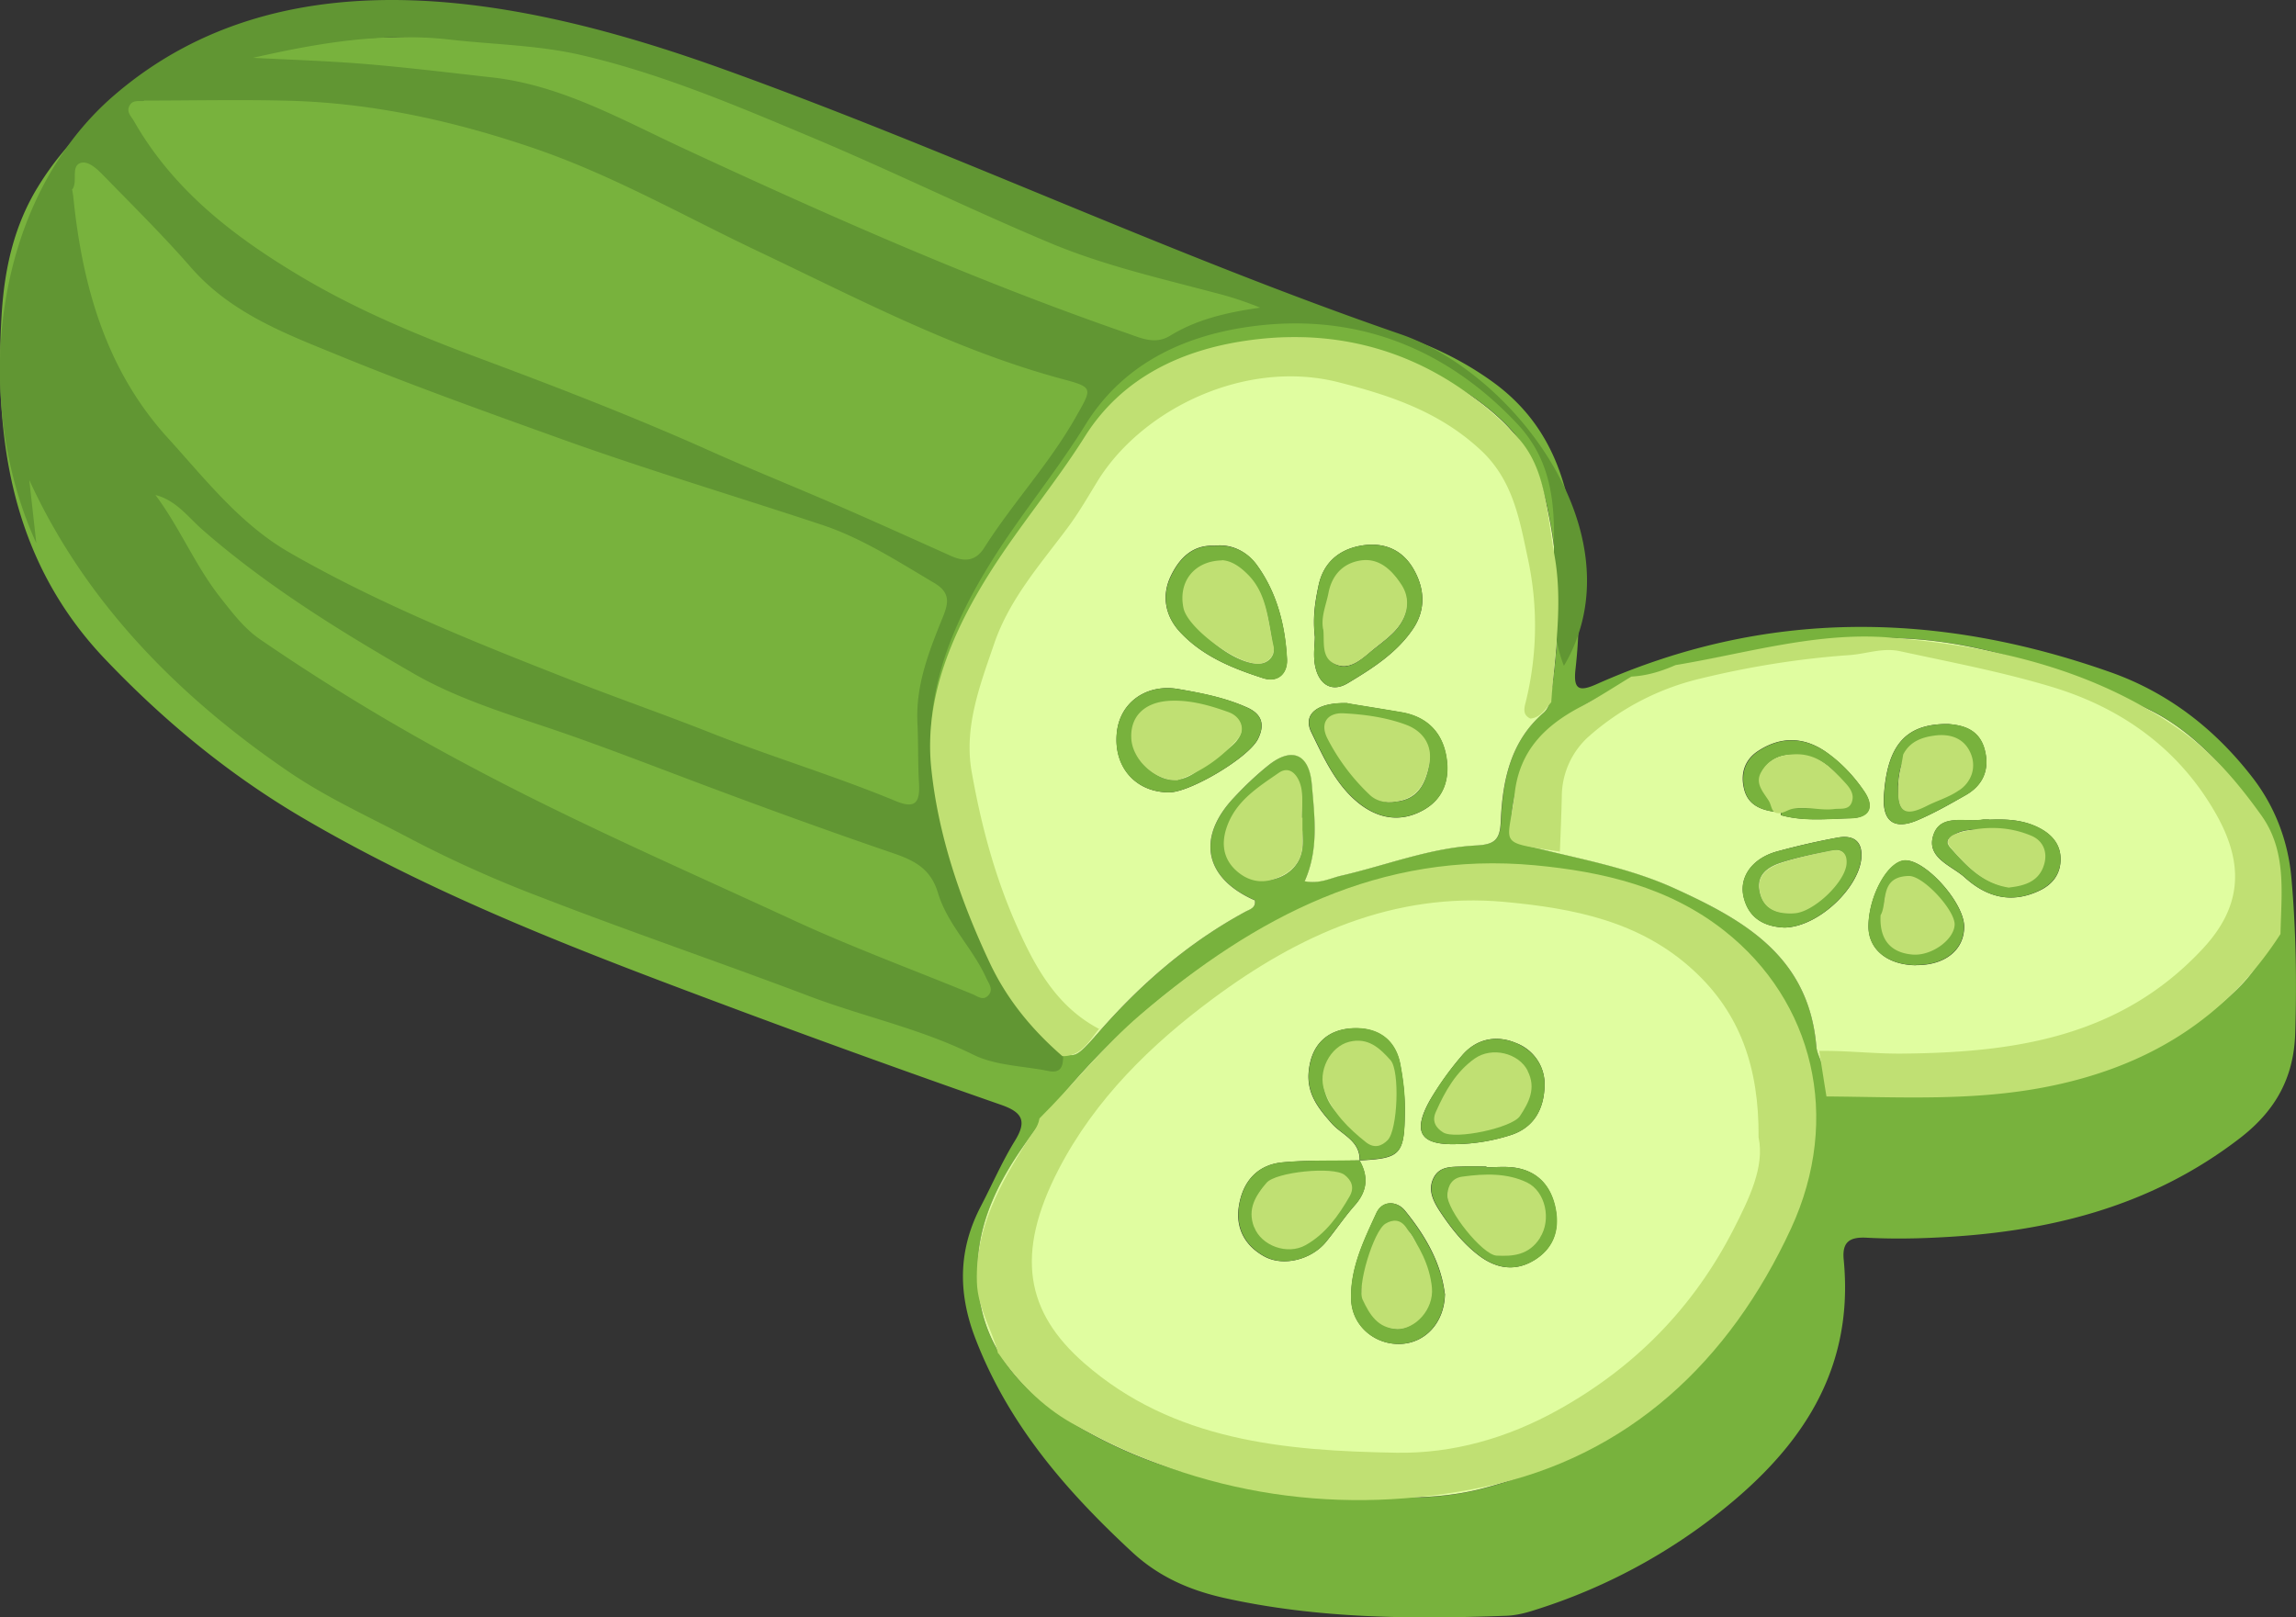 <svg width="44" height="31" viewBox="0 0 44 31" fill="none" xmlns="http://www.w3.org/2000/svg">
  <rect x="0" y="0" width="44" height="31" fill="#333333" stroke="none"/>
  <g clip-path="url(#a)">
    <path d="M7.638.709c2.595-.06 5.073.596 7.547 1.268.11.03.223.07.322.13 2.181 1.287 4.626 1.954 6.898 3.029 1.28.604 2.694.78 4.043 1.167.762.22 1.48.53 2.144 1.007.92.66 1.352 1.555 1.528 2.652.15.954.18 1.905.073 2.86-.044.388.06.444.396.295 3.251-1.451 6.539-1.403 9.849-.235 1.103.388 2.004 1.085 2.726 2.018.436.563.686 1.227.748 1.928.088.984.103 1.98.073 2.972-.025.85-.373 1.48-1.044 2.003-1.748 1.354-3.753 1.827-5.89 1.92-.429.02-.858.023-1.287 0-.307-.014-.465.072-.432.418.224 2.29-.993 3.82-2.66 5.061a11 11 0 0 1-3.267 1.66c-.172.056-.351.1-.531.108-1.818.067-3.628.056-5.42-.343-.664-.15-1.247-.406-1.753-.873-1.268-1.175-2.382-2.454-3.016-4.117-.334-.88-.315-1.7.114-2.521.216-.414.403-.847.648-1.246.235-.377.15-.548-.253-.69a261 261 0 0 1-4.948-1.783c-2.866-1.07-5.732-2.137-8.396-3.692-1.434-.835-2.694-1.872-3.838-3.073C.238 10.767-.12 8.462.033 6.005c.055-.862.238-1.69.704-2.44 1.052-1.704 2.69-2.416 4.53-2.73.777-.13 1.58-.09 2.371-.126m18.784 27.986c.682.03 1.356.008 2.016-.168 2.716-.73 4.677-2.424 5.864-4.982.92-1.98.473-4.14-1.03-5.475-.846-.754-1.87-1.153-2.98-1.332-1.818-.298-3.573-.171-5.263.638a13.83 13.83 0 0 0-5.373 4.535c-.473.664-.865 1.406-.916 2.245-.095 1.503.733 2.484 1.924 3.189 1.778 1.052 3.742 1.332 5.758 1.354zm-1.418-11.808c.29.056.483-.06.692-.104.869-.198 1.708-.537 2.606-.582.337-.015.447-.104.462-.455.033-.783.18-1.536.817-2.085.11-.097.125-.223.147-.361.19-1.306.19-2.593-.15-3.883a2.75 2.75 0 0 0-.788-1.354c-.785-.75-1.741-1.096-2.75-1.41-2.066-.637-4.672.493-5.486 2.179-.238.492-.597.92-.945 1.35a7.4 7.4 0 0 0-1.514 3.133c-.037.164-.062.335-.136.48-.154.325-.14.672-.055.982.11.387.165.786.275 1.17.407 1.4.766 2.824 1.851 3.894.513.504.52.522 1.019-.048.817-.936 1.74-1.738 2.833-2.328.08-.044.194-.074.165-.212-.964-.422-1.122-1.194-.396-1.97a7 7 0 0 1 .652-.611c.451-.366.788-.235.84.358.051.612.14 1.235-.136 1.854zm11.827 4.129c2.404.004 4.677-.694 6.088-2.103.923-.922.997-2.436.392-3.286-.605-.847-1.297-1.664-2.24-2.081-1.821-.81-3.709-1.514-5.754-1.268-1.69.205-3.39.332-4.944 1.23-.93.538-1.356 1.246-1.418 2.268-.015.242.022.358.315.433.953.246 1.935.406 2.84.824 1.33.611 2.555 1.313 2.698 3.02.01.146.106.284.128.43.048.332.194.44.546.47.477.04.953.03 1.349.06zm-11.886-5.251c0-.202.022-.403-.007-.6-.033-.24-.191-.474-.425-.306-.382.272-.807.53-.976 1.025-.131.392.012.765.356.921.381.172.847.019 1.012-.346.099-.22.05-.463.04-.694" fill="#78B23D"/>
    <path d="M26.422 28.695c-2.016-.019-3.98-.302-5.758-1.354-1.191-.705-2.02-1.686-1.924-3.189.051-.839.443-1.58.916-2.245a13.86 13.86 0 0 1 5.373-4.535c1.69-.81 3.445-.936 5.263-.638 1.11.183 2.133.578 2.98 1.332 1.5 1.335 1.95 3.495 1.03 5.475-1.187 2.555-3.152 4.252-5.864 4.982-.656.176-1.334.198-2.016.168zm-.363-6.452c-.495.011-.99-.008-1.48.037-.488.045-.77.373-.84.854-.062.425.132.757.502.955.363.19.89.052 1.166-.28.19-.23.355-.48.553-.704.242-.273.268-.553.092-.862.799-.041.865-.104.869-.985 0-.28-.034-.566-.085-.842-.088-.482-.425-.728-.92-.705-.49.026-.784.32-.835.813-.048.432.18.716.44 1.01.194.22.546.329.534.713zm2.423.13v-.014c-.15 0-.297-.008-.447 0-.213.01-.448-.015-.565.223-.11.224-.007.433.11.616.21.32.447.626.748.857.337.262.718.332 1.103.079.37-.243.458-.612.367-1.015-.1-.432-.378-.7-.829-.745-.165-.015-.33 0-.495 0zm-.58-.443a3.6 3.6 0 0 0 1.067-.18c.425-.145.616-.488.63-.928a.84.84 0 0 0-.542-.828c-.374-.16-.762-.09-1.04.239a6 6 0 0 0-.61.85c-.347.615-.19.865.496.847m-.216 2.864c-.07-.59-.377-1.119-.765-1.593-.147-.179-.426-.2-.543.049-.242.526-.506 1.063-.484 1.663.019.5.447.858.931.847s.858-.407.865-.966z" fill="#E0FDA0"/>
    <path d="M25.004 16.887c.274-.619.186-1.242.135-1.853-.051-.593-.388-.724-.84-.358-.23.186-.45.395-.651.611-.726.772-.565 1.548.399 1.97.026.138-.088.171-.169.212-1.092.59-2.015 1.388-2.833 2.328-.498.57-.506.552-1.019.048-1.084-1.07-1.44-2.495-1.85-3.894-.114-.384-.165-.783-.275-1.17-.088-.31-.103-.657.055-.982.07-.149.099-.32.135-.48a7.4 7.4 0 0 1 1.514-3.134c.348-.425.71-.854.945-1.35.81-1.685 3.42-2.812 5.487-2.178 1.008.31 1.968.66 2.749 1.41.396.38.645.813.788 1.354.34 1.287.34 2.577.15 3.882-.018.138-.036.265-.146.362-.634.548-.785 1.302-.818 2.085-.014.35-.124.436-.461.455-.895.045-1.738.384-2.606.582-.206.048-.404.16-.693.104zm.194-4.684c0 .138-.037.366.007.57.07.34.312.508.623.322.466-.28.935-.575 1.25-1.041.25-.37.224-.768.015-1.138-.235-.414-.623-.54-1.063-.447-.396.086-.675.336-.763.76-.062.295-.113.594-.07.974m.627 1.276c-.594-.019-.858.216-.697.552.238.488.47 1.007.902 1.357.374.302.806.384 1.242.142.4-.22.517-.604.444-1.03-.08-.477-.385-.764-.858-.846-.388-.067-.777-.127-1.037-.172zm-2.53-3.018c-.447-.03-.7.25-.86.586-.18.377-.1.768.183 1.07.432.463 1.004.694 1.587.88.29.094.472-.096.458-.365-.033-.641-.19-1.264-.568-1.79-.184-.258-.473-.418-.803-.384zm-.886 4.726c.396 0 1.51-.657 1.697-1.018.132-.261.095-.474-.206-.608-.425-.19-.876-.276-1.326-.355-.609-.1-1.115.261-1.17.843-.066.657.367 1.142 1.008 1.138z" fill="#E0FDA0"/>
    <path d="M36.831 21.016c-.396-.03-.872-.019-1.349-.06-.352-.03-.502-.138-.546-.47-.022-.145-.117-.283-.128-.428-.143-1.712-1.367-2.413-2.698-3.021-.909-.418-1.887-.578-2.84-.825-.293-.074-.33-.19-.315-.432.062-1.026.49-1.73 1.418-2.268 1.554-.895 3.255-1.026 4.944-1.23 2.042-.25 3.93.458 5.755 1.268.941.417 1.638 1.234 2.239 2.08.605.847.531 2.365-.392 3.286-1.411 1.41-3.68 2.107-6.088 2.104zm-2.635-3.237c.66-.011 1.459-.787 1.477-1.369.01-.328-.202-.403-.462-.354q-.583.107-1.154.264c-.466.127-.733.482-.642.87.106.454.455.574.784.589zm3.922-2.07h-.11c-.341.063-.829-.127-.96.31-.133.428.358.574.611.805.415.373.887.5 1.419.25.249-.116.4-.306.41-.578.011-.299-.161-.5-.418-.63-.322-.165-.667-.165-.953-.153zm-.778-1.831c-.824-.011-1.176.41-1.238 1.38-.03.48.19.652.637.466.32-.135.62-.306.92-.478.349-.194.477-.507.37-.891-.11-.392-.44-.455-.692-.477zm-3.339 1.682c-.102-.336-.447-.511-.197-.843.22-.287.52-.28.81-.228.384.064.63.37.813.683.147.25-.055.313-.264.313h-1.037v.138c.436.123.89.071 1.334.06.37-.008.47-.22.253-.53a2.9 2.9 0 0 0-.73-.746c-.424-.29-.868-.294-1.3-.007-.246.164-.33.421-.264.705.058.268.245.406.575.451zm2.716 2.939c.558.007.931-.295.924-.746-.007-.452-.733-1.265-1.125-1.26-.323 0-.697.656-.708 1.245-.01.451.352.757.913.764zm-11.772-2.734c.015.231.059.473-.04.694-.162.361-.63.518-1.012.346-.344-.156-.487-.53-.355-.92.168-.497.593-.754.974-1.027.235-.167.393.068.426.306.025.198.007.4.007.6" fill="#E0FDA0"/>
    <path d="M26.056 22.24c.175.309.153.588-.092.86-.198.225-.367.474-.554.706-.274.335-.806.473-1.165.28-.37-.198-.56-.53-.502-.955.07-.482.352-.81.84-.854.49-.045.985-.027 1.48-.038zm-1.353 1.618c.323 0 1.144-.772 1.14-1.06 0-.134-.073-.22-.202-.245-.388-.086-.784-.112-1.158.026-.315.111-.454.384-.392.72.062.339.238.589.616.559z" fill="#78B23D"/>
    <path d="M26.06 22.243c.01-.38-.342-.492-.536-.712-.26-.295-.487-.578-.44-1.011.055-.492.345-.787.836-.813.495-.026.835.22.92.705.051.276.088.563.084.843-.003.876-.07.94-.869.984zm.586-1.06c0-.22.018-.39-.004-.555-.059-.399-.264-.638-.697-.604-.37.03-.59.31-.575.731.011.332.216.567.447.746.21.16.381.522.686.373.278-.134.099-.489.146-.69zm1.836 1.191c.165 0 .33-.015.495 0 .447.044.729.313.828.745.092.403.004.769-.367 1.015-.388.253-.766.183-1.103-.078-.3-.232-.539-.537-.748-.858-.117-.183-.22-.392-.11-.616.118-.238.352-.212.565-.223.147-.008.297 0 .447 0v.015zm1.044.913c.011-.332-.18-.522-.472-.615a1.95 1.95 0 0 0-.972-.034c-.348.067-.443.243-.227.537q.279.383.645.687c.227.186.458.179.686.052a.62.62 0 0 0 .34-.627m-1.623-1.357c-.686.018-.84-.231-.495-.847.172-.302.381-.585.608-.85.279-.328.667-.396 1.041-.239.33.142.557.433.543.828-.015.44-.202.783-.63.929a3.6 3.6 0 0 1-1.067.179m.022-.213c.256-.044.527-.097.802-.138.349-.056.528-.298.546-.615.015-.284-.076-.574-.384-.694s-.605-.045-.807.201a3.6 3.6 0 0 0-.487.806c-.125.28-.008.451.33.44m-.238 3.077c-.008.56-.382.955-.866.966-.483.011-.912-.35-.93-.847-.022-.6.242-1.137.483-1.663.118-.254.396-.231.543-.048.388.477.696 1.006.766 1.592zm-.264-.168c-.015-.056-.037-.246-.121-.403-.15-.283-.21-.734-.572-.738-.403 0-.367.485-.506.768-.051.105-.08.22-.11.332-.08.328.125.545.323.739.16.16.4.201.593.067.22-.146.43-.325.389-.768zm-2.225-12.423c-.04-.384.01-.679.07-.973.087-.425.362-.675.762-.761.44-.093.832.037 1.063.447.209.37.234.769-.015 1.138-.315.466-.784.76-1.25 1.04-.311.187-.55.02-.623-.32-.044-.21-.007-.433-.007-.57m.176-.239c.033.343-.03.63.198.758.249.138.469-.041.663-.206.154-.126.315-.242.458-.38.25-.246.345-.56.176-.869-.161-.298-.418-.548-.799-.481-.34.06-.539.302-.594.656-.033.213-.124.418-.106.53zm.451 1.514c.26.044.648.104 1.037.171.473.082.773.37.858.847.073.429-.044.81-.444 1.03-.44.242-.872.16-1.242-.143-.437-.35-.664-.869-.902-1.357-.161-.332.102-.57.696-.552zm.868 1.89c.447-.01.623-.309.693-.7.07-.396-.154-.653-.48-.761a4.4 4.4 0 0 0-1.103-.198c-.286-.019-.499.127-.323.47.205.399.47.76.8 1.066.116.109.26.135.413.127zm-3.397-4.908a.87.87 0 0 1 .802.384c.378.526.535 1.15.568 1.79.015.27-.168.46-.458.366-.582-.19-1.154-.418-1.587-.88-.286-.302-.363-.697-.183-1.07.158-.336.41-.616.861-.586zm-.598 1c.008.522.968 1.328 1.474 1.257.16-.023.252-.172.234-.28-.102-.548-.132-1.134-.62-1.53-.263-.212-.549-.137-.79-.018a.57.57 0 0 0-.298.57m-.289 3.727c-.645 0-1.074-.481-1.008-1.138.058-.582.564-.943 1.169-.843.454.075.901.16 1.327.355.3.134.34.347.205.608-.187.361-1.297 1.018-1.697 1.018zm.183-1.72c-.392-.014-.711.049-.84.437-.102.31-.025.585.224.81.297.264.605.324.938.085.228-.164.466-.313.678-.492.29-.247.25-.508-.087-.635-.308-.115-.62-.234-.917-.205zm11.604 4.312c-.33-.015-.678-.134-.785-.59-.088-.387.176-.742.642-.869q.572-.154 1.154-.264c.26-.049.47.026.462.354-.018.582-.817 1.358-1.477 1.369zm.102-.28c.404.015 1.016-.522 1.067-.936.026-.198-.059-.295-.246-.261-.333.063-.674.127-.997.235-.238.078-.461.227-.403.54.063.31.286.426.58.422m3.819-1.79c.285-.008.633-.008.952.153.257.13.43.328.418.63-.01.272-.165.459-.41.578-.532.254-1.005.127-1.419-.25-.253-.231-.744-.377-.612-.805.136-.437.623-.247.96-.31h.11zm.087.186c-.282.019-.516-.03-.733.09-.106.06-.22.12-.095.26.275.318.564.624.986.724.345.082.733-.156.77-.458.047-.403-.231-.519-.54-.582-.142-.03-.292-.026-.388-.037zm-.865-2.017c.253.018.583.082.693.477.106.384-.022.697-.37.891-.3.168-.605.343-.92.478-.447.19-.667.015-.638-.466.063-.97.41-1.391 1.24-1.38zm-.964 1.208c-.01.466.107.552.514.362.223-.105.425-.254.641-.366.22-.112.235-.302.216-.51-.018-.213-.15-.321-.33-.392-.575-.228-1.03.164-1.044.906zm-2.374.474c-.33-.045-.517-.183-.576-.452-.062-.283.018-.54.264-.705.429-.287.876-.28 1.301.008.29.198.528.459.73.746.216.31.117.522-.253.53-.444.01-.898.063-1.335-.06v-.138h1.038c.209 0 .414-.064.264-.314-.187-.313-.43-.615-.814-.682-.29-.049-.59-.06-.81.227-.253.329.095.508.198.843zm2.715 2.939c-.56-.008-.923-.31-.912-.765.014-.593.385-1.246.707-1.246.396 0 1.118.81 1.125 1.26.008.452-.366.754-.923.747zm-.018-.22c.345-.06.66-.176.711-.575.037-.272-.608-.944-.865-.902-.506.078-.418.53-.462.861-.062.448.282.545.616.616" fill="#78B23D"/>
    <path d="M24.703 23.858c-.377.026-.55-.224-.616-.56-.062-.335.08-.607.393-.72.373-.134.77-.107 1.158-.025.128.026.198.111.201.246.004.287-.817 1.063-1.14 1.059zm1.943-2.674c-.044.201.131.552-.147.69-.304.149-.48-.217-.685-.373-.231-.175-.433-.41-.448-.746-.014-.422.206-.701.576-.731.432-.034.641.205.696.604.022.164.004.336.004.556zm2.88 2.103a.62.62 0 0 1-.34.627c-.228.127-.459.138-.686-.052a3.8 3.8 0 0 1-.645-.686c-.213-.295-.12-.47.227-.538.33-.063.653-.067.971.034.294.093.484.28.473.615m-1.601-1.57c-.338.011-.455-.16-.33-.44a3.8 3.8 0 0 1 .487-.806c.202-.25.499-.32.807-.2.308.119.4.41.384.693-.018.317-.197.56-.546.615-.274.045-.546.093-.802.138m-.502 2.909c.036.444-.173.623-.389.768a.465.465 0 0 1-.594-.067c-.198-.194-.403-.41-.322-.738.03-.112.058-.228.11-.332.139-.284.102-.768.505-.768.363 0 .422.455.572.738.085.157.103.347.121.403zm-2.049-12.662c-.019-.108.073-.317.106-.53.055-.354.253-.596.594-.656.377-.067.637.187.799.481.168.31.07.623-.176.87-.14.137-.304.253-.458.38-.195.164-.418.343-.664.205-.227-.127-.16-.414-.198-.757zm1.319 3.406c-.154.007-.297-.02-.414-.127a3.8 3.8 0 0 1-.799-1.067c-.176-.343.037-.485.323-.47.37.023.75.082 1.103.198.326.108.55.365.48.76-.07.392-.246.69-.693.702zm-3.995-3.91a.57.57 0 0 1 .297-.57c.242-.119.528-.194.792.019.487.395.517.98.62 1.53.021.107-.074.256-.235.279-.506.07-1.466-.731-1.474-1.257m-.106 2.006c.297-.03.608.09.916.205.341.127.378.388.088.635-.212.182-.45.332-.678.492-.337.239-.645.183-.938-.086-.25-.224-.326-.5-.224-.81.128-.387.444-.45.84-.436zm11.706 4.032c-.297.004-.52-.112-.579-.421-.062-.314.165-.463.404-.541.322-.105.663-.168.996-.235.187-.037.272.063.246.26-.051.415-.66.952-1.067.937m3.907-1.604c.096.008.246.004.389.038.308.063.586.179.539.582-.037.302-.425.54-.77.458-.422-.1-.707-.41-.986-.723-.125-.142-.01-.202.095-.261.217-.12.451-.071.733-.09zm-1.828-.809c.014-.742.469-1.138 1.044-.906.18.07.312.179.33.391.015.21 0 .396-.216.511-.22.112-.422.261-.642.366-.41.19-.524.104-.513-.362zm.322 3.193c-.334-.071-.674-.168-.616-.616.048-.332-.044-.783.462-.861.253-.038.902.63.865.902-.051.403-.366.515-.711.575" fill="#E0FDA0"/>
    <path d="M19.128 25.943c-.117-.463-.392-.866-.407-1.369-.032-1.044.451-1.884.968-2.711.088-.138.205-.254.231-.426.656-.652 1.231-1.39 1.942-1.995 2.192-1.868 4.59-3.133 7.554-2.857 1.305.123 2.57.418 3.632 1.257 1.701 1.343 2.255 3.58 1.276 5.703-1.18 2.554-3.115 4.37-5.857 4.949s-5.446.194-7.935-1.22c-.56-.32-1.023-.787-1.396-1.331zm14.573-4.144c.01-1.343-.356-2.375-1.239-3.192-1.03-.955-2.313-1.197-3.628-1.32-2.122-.194-3.951.637-5.593 1.857-1.177.873-2.254 1.92-2.954 3.27-.843 1.63-.624 2.738.487 3.711 1.712 1.5 3.86 1.683 5.985 1.72 1.074.018 2.126-.276 3.108-.825 1.466-.816 2.588-1.961 3.354-3.457.3-.589.6-1.2.48-1.764" fill="#C0E073"/>
    <path d="M26.763 25.47c-.36-.012-.517-.277-.649-.557-.117-.246.209-1.32.436-1.458.143-.086.286-.086.396.071.246.35.455.72.495 1.16.037.406-.315.798-.678.787zm-2.731-1.951c-.135-.351.037-.608.239-.847.175-.209 1.279-.32 1.495-.153.136.104.194.242.099.41-.216.377-.466.724-.843.936-.352.198-.85.012-.986-.343zm1.826-3.551c.359-.09.586.123.791.354.18.205.136 1.332-.055 1.53-.12.122-.26.163-.414.044-.337-.268-.641-.567-.795-.98-.143-.381.106-.858.473-.948m3.416.556c.172.335.025.608-.147.869-.154.227-1.239.455-1.47.313-.146-.09-.22-.22-.14-.395.177-.4.39-.772.745-1.022.33-.232.843-.105 1.015.235zm.241 3.2c-.216.34-.527.358-.835.343-.271-.015-.96-.877-.942-1.168.01-.182.095-.32.286-.346.432-.06.857-.071 1.238.111.356.172.473.713.25 1.06z" fill="#C0E073"/>
    <path d="M30.3 11.987c-.074.265-.18.526-.33.775-.587-1.51.381-3.285-.898-4.643-1.411-1.499-3.17-2.14-5.157-1.853-1.235.179-2.39.705-3.112 1.872-.56.906-1.242 1.723-1.803 2.622-.722 1.156-1.28 2.454-1.14 3.826.132 1.306.565 2.581 1.122 3.79.333.72.813 1.305 1.393 1.816 0 .201-.008.395-.29.335-.48-.097-1.008-.1-1.437-.313-1.011-.5-2.104-.727-3.144-1.122-1.705-.646-3.427-1.231-5.128-1.891a23 23 0 0 1-2.463-1.1c-.806-.43-1.642-.802-2.397-1.32C3.434 13.358 1.638 11.553.561 9.2l.135 1.212C-.56 7.66-.154 3.84 2.192 1.823c3.324-2.86 8.004-1.823 11.72-.48 4.366 1.574 8.53 3.546 12.931 5.064 1.998.69 4.083 3.294 3.457 5.58M1.385 3.644c.008.052.015.086.019.12.172 1.718.63 3.326 1.803 4.62.726.798 1.396 1.667 2.35 2.212 1.715.984 3.54 1.715 5.369 2.431.89.35 1.796.664 2.683 1.015 1.176.466 2.39.828 3.559 1.313.384.16.465.014.443-.351-.022-.388-.011-.776-.03-1.164-.032-.734.235-1.387.5-2.043.102-.258.12-.448-.177-.623-.7-.414-1.389-.862-2.155-1.115-1.62-.537-3.255-1.026-4.867-1.6-1.474-.53-2.95-1.056-4.398-1.649-1.012-.414-2.06-.805-2.83-1.69-.513-.589-1.07-1.14-1.616-1.7-.14-.142-.32-.343-.488-.298-.205.06-.047.373-.172.518zM2.76 1.936c-.095.007-.21-.023-.271.078-.081.13.029.216.084.317.762 1.331 1.928 2.215 3.185 2.965 1.107.66 2.294 1.149 3.5 1.596 1.448.541 2.892 1.1 4.303 1.73.748.336 1.51.646 2.261.967.807.347 1.602.708 2.401 1.066.264.12.477.101.641-.16.55-.865 1.254-1.615 1.76-2.514.3-.53.333-.555-.224-.705-2.06-.548-3.944-1.544-5.86-2.454-1.415-.671-2.782-1.454-4.263-1.965-1.528-.526-3.097-.88-4.717-.925-.931-.026-1.866-.004-2.8-.004zm.216 7.548c.47.627.766 1.361 1.25 1.973.23.291.454.59.759.798a41 41 0 0 0 3.987 2.413c2.023 1.082 4.116 1.992 6.19 2.95 1.133.526 2.31.959 3.464 1.433.103.04.213.141.315.026.103-.112.008-.224-.04-.329-.26-.578-.744-1.025-.927-1.637-.136-.451-.436-.611-.836-.75-1.253-.428-2.496-.88-3.735-1.346-.953-.358-1.905-.73-2.866-1.055-.89-.299-1.803-.586-2.602-1.045-1.411-.813-2.811-1.674-4.057-2.763-.272-.239-.502-.563-.898-.664zm1.862-8.376c.722.037 1.444.06 2.166.119.803.067 1.598.164 2.4.254 1.324.141 2.482.798 3.659 1.346 2.807 1.305 5.63 2.555 8.55 3.565.257.09.524.217.807.045.505-.31 1.07-.447 1.73-.54a6.4 6.4 0 0 0-.88-.288c-1.067-.283-2.148-.53-3.17-.962-1.51-.634-2.984-1.358-4.49-1.992-1.463-.615-2.925-1.241-4.475-1.6-.821-.19-1.664-.2-2.496-.294-1.29-.15-2.548.063-3.801.35z" fill="#619633"/>
    <path d="M21.064 19.718c-.191.235-.341.53-.704.526-.58-.504-1.06-1.082-1.393-1.79-.56-1.19-.99-2.447-1.121-3.734-.14-1.353.417-2.629 1.14-3.77.56-.884 1.242-1.69 1.803-2.581.722-1.149 1.88-1.667 3.111-1.842 1.983-.284 3.746.35 5.157 1.827.583.612.58 1.473.726 2.253.18.95.01 1.902-.055 2.853-.114.13-.202.294-.4.313-.135-.063-.128-.168-.095-.294a6.1 6.1 0 0 0 .044-2.786c-.158-.739-.282-1.489-.898-2.063-.788-.735-1.726-1.048-2.723-1.302-1.781-.455-3.757.504-4.614 1.88-.184.299-.356.6-.565.884-.528.712-1.129 1.38-1.426 2.249-.27.79-.579 1.589-.432 2.44.176 1.002.436 1.99.85 2.93.36.817.777 1.586 1.602 2.015z" fill="#C0E073"/>
    <path d="M24.96 15.675v.504c-.004.354-.228.548-.517.66-.286.112-.557.037-.774-.172-.223-.216-.263-.492-.168-.787.165-.518.605-.79 1.004-1.066.227-.16.396.074.436.31.03.178.008.368.008.551h.014zm.396-3.614c-.045-.242.058-.466.102-.693.066-.347.282-.578.627-.627.359-.048.594.198.77.463.186.28.12.593-.085.839-.146.175-.344.306-.52.459-.195.167-.41.343-.667.227-.271-.123-.198-.425-.224-.668zm1.231 3.312a.5.5 0 0 1-.334-.134 4 4 0 0 1-.806-1.067c-.172-.324.007-.514.297-.5.403.02.825.079 1.202.22.312.116.531.389.436.795-.091.395-.271.679-.795.69zm-3.167-4.636c.18.012.337.12.484.265.389.38.389.906.502 1.384.033.134-.066.298-.242.332-.385.07-1.4-.66-1.484-1.063-.106-.504.205-.903.737-.914zm-.85 4.219c-.458.007-.869-.403-.89-.802-.023-.418.248-.687.71-.72.404-.026.781.082 1.155.216.245.09.315.332.198.481a2.6 2.6 0 0 1-1.173.82zm11.52.63c-.15.007-.133-.142-.195-.239-.106-.168-.267-.332-.146-.544.128-.232.337-.329.615-.344.462-.03.73.254 1.001.549.095.104.172.22.125.361-.055.165-.21.123-.338.138-.175.023-.355-.01-.531-.018a1 1 0 0 0-.275.015c-.08.018-.15.07-.234.082h-.023m.283 1.921c-.308.014-.572-.068-.645-.407-.074-.347.183-.481.436-.567.293-.1.6-.164.909-.224.18-.033.333 0 .315.25-.03.358-.649.94-1.012.947zm4.134-.493c-.491-.07-.817-.406-1.118-.764-.143-.168.022-.25.143-.284.473-.134.95-.138 1.404.056.223.097.308.314.238.548-.095.321-.363.407-.663.44zm-2.47.534c.146-.235-.033-.746.546-.758.282-.003.894.668.876.94-.019.291-.447.593-.8.567-.42-.033-.644-.28-.619-.75zm1.502-2.398c-.183.13-.425.2-.615.298-.41.209-.558.123-.547-.336.004-.216.063-.432.096-.649.128-.25.355-.332.608-.365.264-.034.513.033.649.268.084.146.11.314.055.478a.6.6 0 0 1-.242.305z" fill="#C0E073"/>
    <path d="M34.866 20.143c.525-.007 1.056.056 1.573.052 2.137-.018 4.193-.302 5.783-2.02.722-.78.792-1.579.272-2.526-.7-1.264-1.807-2.077-3.2-2.491-.95-.284-1.913-.466-2.877-.675-.341-.075-.653.052-.979.074-.967.067-1.928.224-2.862.452a4.95 4.95 0 0 0-2.126 1.104 1.55 1.55 0 0 0-.52 1.156c-.008.35-.023.705-.037 1.055-1.243-.194-.986-.1-.865-1.122.095-.82.586-1.298 1.26-1.653.334-.175.65-.384.976-.581.297-.015.575-.101.846-.22 1.371-.228 2.734-.646 4.127-.526 2.005.168 3.962.615 5.64 1.842.573.418 1.038.977 1.456 1.56.498.693.385 1.495.37 2.278-1.063 1.652-2.584 2.554-4.468 2.927-1.407.28-2.818.198-4.233.187-.048-.29-.092-.582-.14-.876z" fill="#C0E073"/>
  </g>
  <defs>
    <clipPath id="a">
      <path fill="#fff" d="M0 0h44v31H0z"/>
    </clipPath>
  </defs>
</svg>
